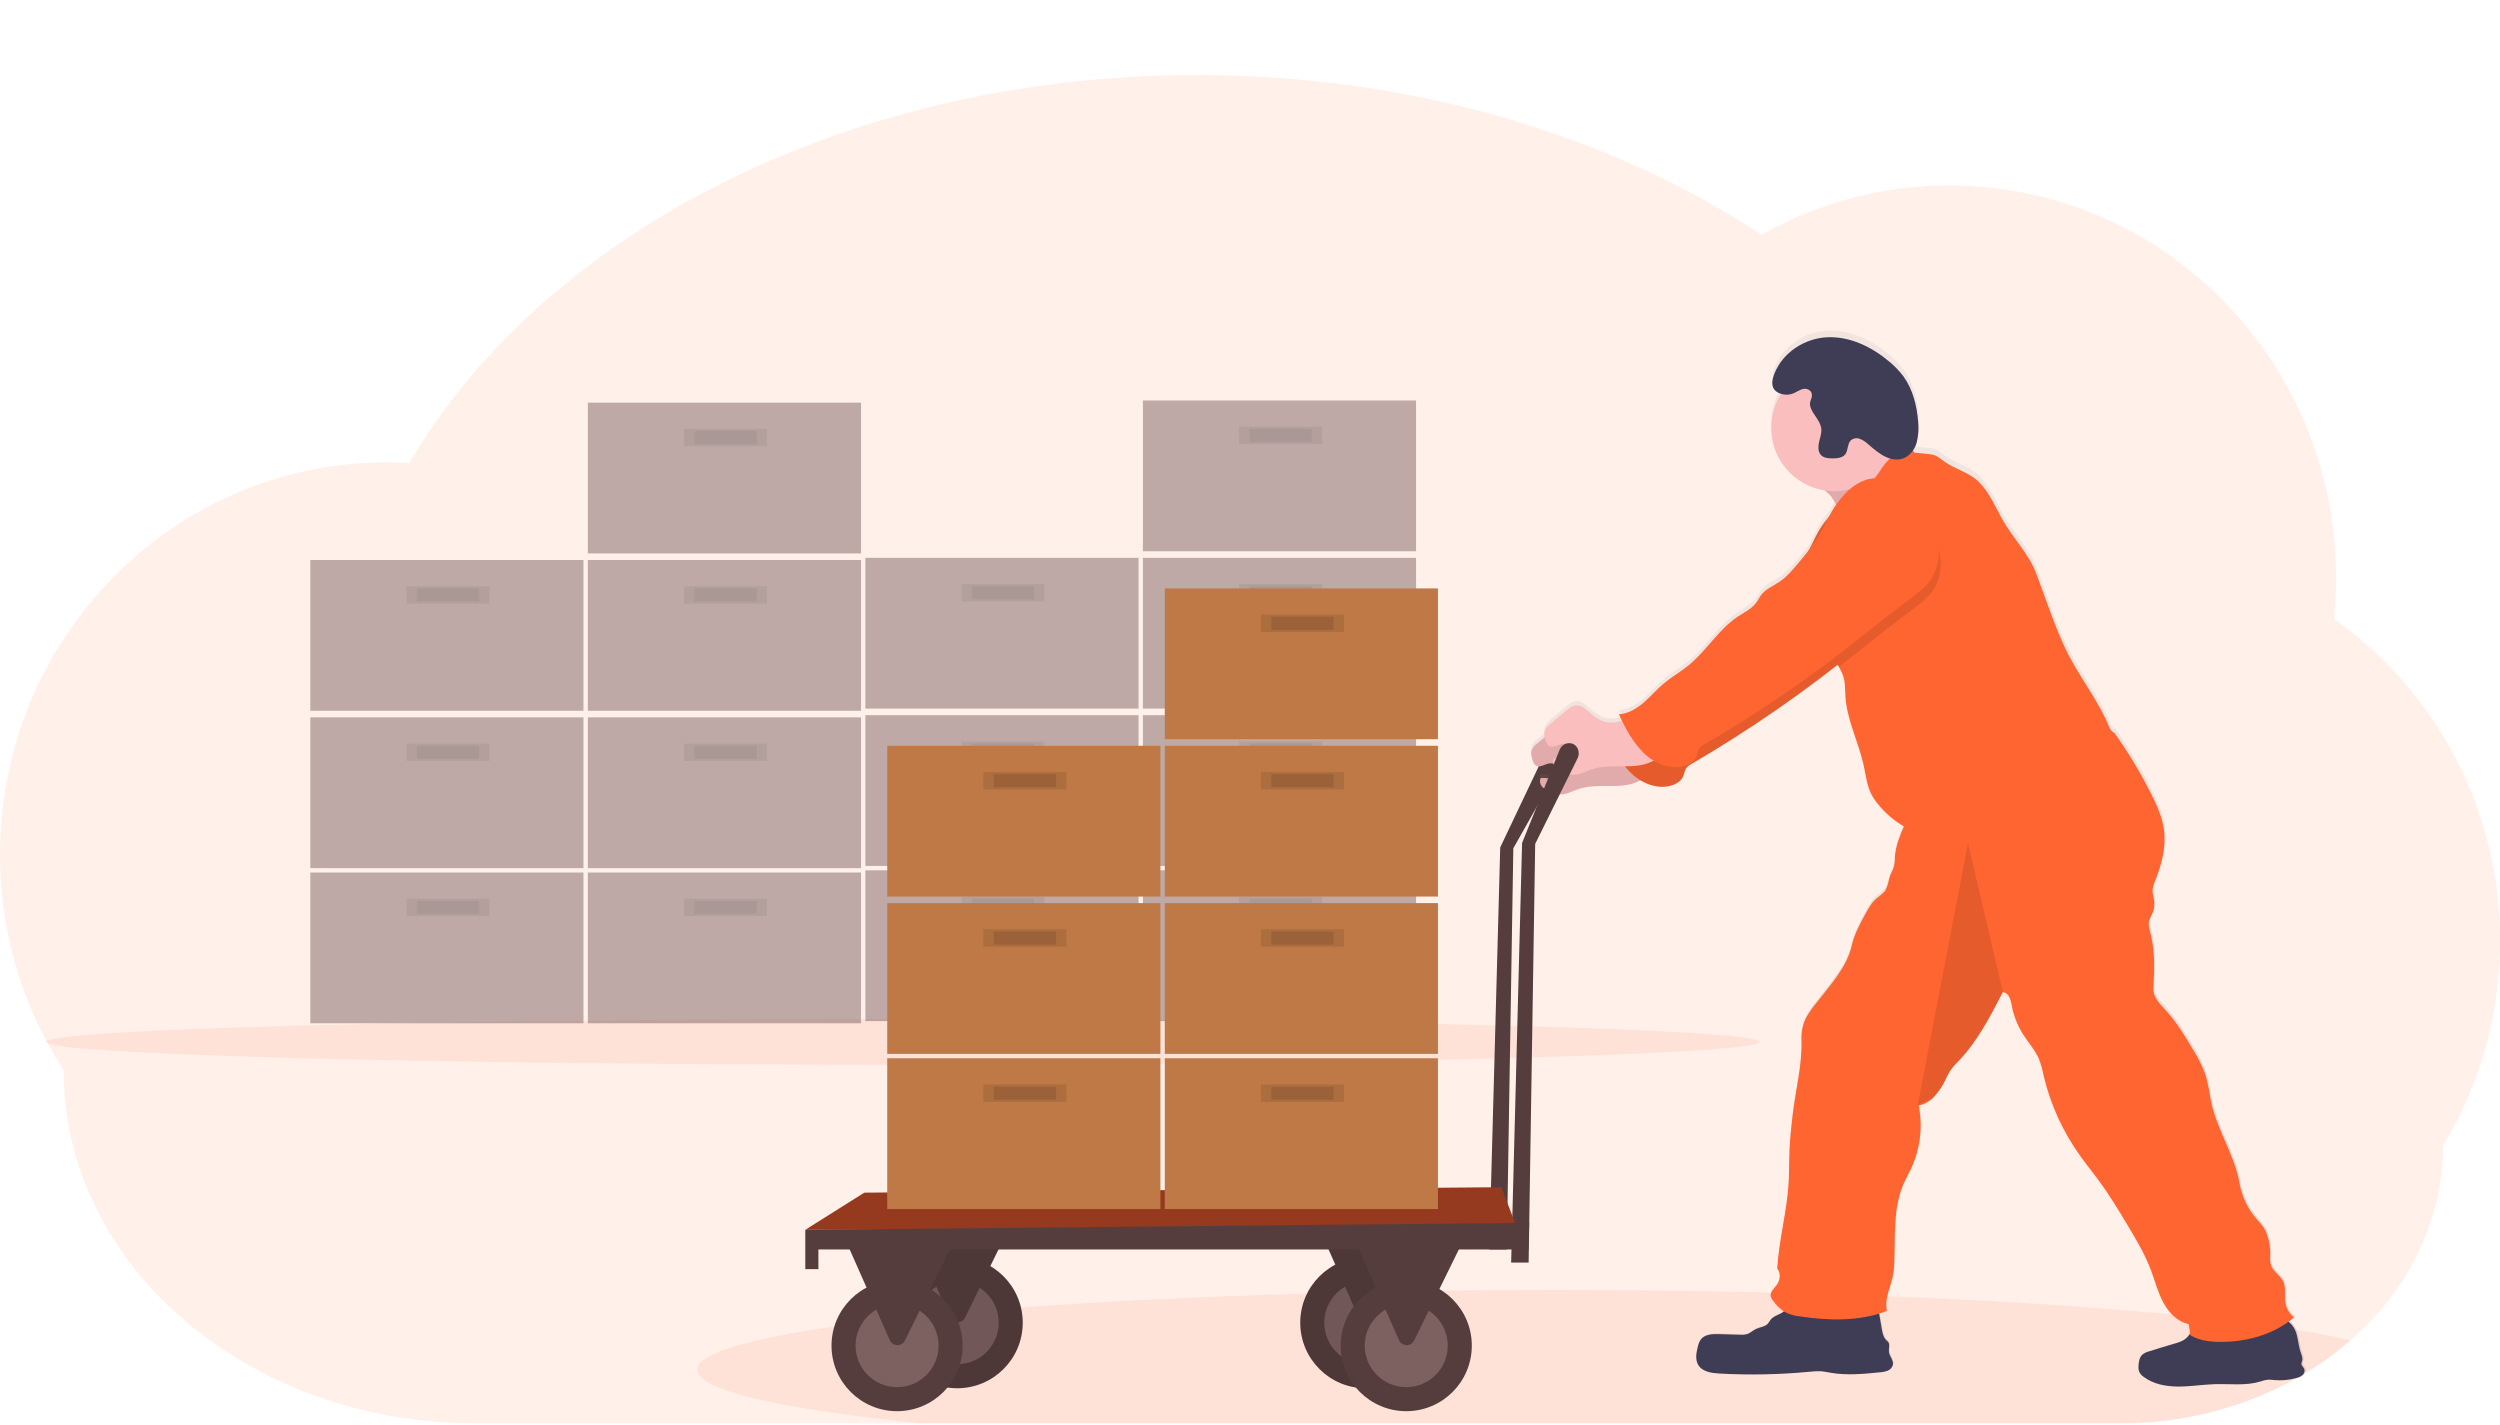 <svg width="1144" height="652" viewBox="0 0 1144 652" fill="none" xmlns="http://www.w3.org/2000/svg">
<g clip-path="url(#clip0)">
<path opacity="0.1" d="M1144 430.57C1144.06 463.666 1135.03 496.142 1117.88 524.45C1117.88 559.07 1101.74 590.45 1075.56 613.32C1069.01 619.047 1061.95 624.171 1054.48 628.63C1054.18 628.82 1053.87 629 1053.56 629.18C1053 629.51 1052.44 629.84 1051.87 630.18L1051.34 630.49C1026.56 644.301 998.629 651.473 970.26 651.31H217.17C165.24 651.31 118.23 633.23 84.17 604.01C50.11 574.79 29.12 534.35 29.12 489.75C10.047 460.381 -0.07 426.098 -2.97997e-06 391.08C-2.97997e-06 291.94 79.24 211.57 177 211.57C180.46 211.57 183.89 211.69 187.3 211.88C248.64 107.28 387 34.34 547.74 34.34C646.56 34.34 736.89 61.89 806.08 107.41C832.29 92.594 861.892 84.825 892 84.86C989.74 84.86 1069 165.23 1069 264.37C1068.99 270.643 1068.65 276.911 1068 283.15C1091.56 299.828 1110.76 321.928 1123.99 347.585C1137.22 373.242 1144.08 401.704 1144 430.57V430.57Z" fill="#FF6531"/>
<path opacity="0.1" d="M413 487.26C629.496 487.26 805 482.559 805 476.76C805 470.961 629.496 466.26 413 466.26C196.504 466.26 21 470.961 21 476.76C21 482.559 196.504 487.26 413 487.26Z" fill="#FF6531"/>
<g opacity="0.7">
<path opacity="0.7" d="M267 399.26H142V468.26H267V399.26Z" fill="#7D6161"/>
<path opacity="0.1" d="M224 411.26H186V419.26H224V411.26Z" fill="black"/>
<path opacity="0.1" d="M219.25 412.26H190.75V418.26H219.25V412.26Z" fill="black"/>
<path opacity="0.7" d="M394 399.26H269V468.26H394V399.26Z" fill="#7D6161"/>
<path opacity="0.1" d="M351 411.26H313V419.26H351V411.26Z" fill="black"/>
<path opacity="0.1" d="M346.25 412.26H317.75V418.26H346.25V412.26Z" fill="black"/>
<path opacity="0.7" d="M267 328.26H142V397.26H267V328.26Z" fill="#7D6161"/>
<path opacity="0.1" d="M224 340.26H186V348.26H224V340.26Z" fill="black"/>
<path opacity="0.1" d="M219.25 341.26H190.75V347.26H219.25V341.26Z" fill="black"/>
<path opacity="0.7" d="M394 328.26H269V397.26H394V328.26Z" fill="#7D6161"/>
<path opacity="0.1" d="M351 340.26H313V348.26H351V340.26Z" fill="black"/>
<path opacity="0.1" d="M346.25 341.26H317.75V347.26H346.25V341.26Z" fill="black"/>
<path opacity="0.7" d="M267 256.26H142V325.26H267V256.26Z" fill="#7D6161"/>
<path opacity="0.1" d="M224 268.26H186V276.26H224V268.26Z" fill="black"/>
<path opacity="0.1" d="M219.25 269.26H190.75V275.26H219.25V269.26Z" fill="black"/>
<path opacity="0.7" d="M394 256.26H269V325.26H394V256.26Z" fill="#7D6161"/>
<path opacity="0.1" d="M351 268.26H313V276.26H351V268.26Z" fill="black"/>
<path opacity="0.1" d="M346.25 269.26H317.75V275.26H346.25V269.26Z" fill="black"/>
<path opacity="0.7" d="M394 184.26H269V253.26H394V184.26Z" fill="#7D6161"/>
<path opacity="0.1" d="M351 196.26H313V204.26H351V196.26Z" fill="black"/>
<path opacity="0.1" d="M346.25 197.26H317.75V203.26H346.25V197.26Z" fill="black"/>
</g>
<g opacity="0.7">
<path opacity="0.7" d="M521 398.26H396V467.26H521V398.26Z" fill="#7D6161"/>
<path opacity="0.1" d="M478 410.26H440V418.26H478V410.26Z" fill="black"/>
<path opacity="0.1" d="M473.25 411.26H444.75V417.26H473.25V411.26Z" fill="black"/>
<path opacity="0.7" d="M648 398.26H523V467.26H648V398.26Z" fill="#7D6161"/>
<path opacity="0.1" d="M605 410.26H567V418.26H605V410.26Z" fill="black"/>
<path opacity="0.1" d="M600.25 411.26H571.75V417.26H600.25V411.26Z" fill="black"/>
<path opacity="0.7" d="M521 327.26H396V396.26H521V327.26Z" fill="#7D6161"/>
<path opacity="0.1" d="M478 339.26H440V347.26H478V339.26Z" fill="black"/>
<path opacity="0.1" d="M473.25 340.26H444.75V346.26H473.25V340.26Z" fill="black"/>
<path opacity="0.7" d="M648 327.26H523V396.26H648V327.26Z" fill="#7D6161"/>
<path opacity="0.1" d="M605 339.26H567V347.26H605V339.26Z" fill="black"/>
<path opacity="0.1" d="M600.25 340.26H571.75V346.26H600.25V340.26Z" fill="black"/>
<path opacity="0.7" d="M521 255.26H396V324.26H521V255.26Z" fill="#7D6161"/>
<path opacity="0.1" d="M478 267.26H440V275.26H478V267.26Z" fill="black"/>
<path opacity="0.1" d="M473.25 268.26H444.75V274.26H473.25V268.26Z" fill="black"/>
<path opacity="0.7" d="M648 255.26H523V324.26H648V255.26Z" fill="#7D6161"/>
<path opacity="0.1" d="M605 267.26H567V275.26H605V267.26Z" fill="black"/>
<path opacity="0.1" d="M600.25 268.26H571.75V274.26H600.25V268.26Z" fill="black"/>
<path opacity="0.7" d="M648 183.26H523V252.26H648V183.26Z" fill="#7D6161"/>
<path opacity="0.1" d="M605 195.26H567V203.26H605V195.26Z" fill="black"/>
<path opacity="0.1" d="M600.25 196.26H571.75V202.26H600.25V196.26Z" fill="black"/>
</g>
<path d="M717.36 342.01C717.278 341.252 717.007 340.528 716.572 339.902C716.137 339.277 715.552 338.77 714.87 338.43C714.296 338.185 713.679 338.059 713.055 338.058C712.431 338.057 711.813 338.181 711.239 338.424C710.664 338.666 710.144 339.022 709.709 339.47C709.275 339.918 708.935 340.448 708.71 341.03L686.5 387.76L681.5 571.76H689.5L692.5 388.17L716.94 344.91C717.382 344.012 717.529 342.997 717.36 342.01V342.01Z" fill="#563D3D"/>
<path opacity="0.1" d="M1075.56 613.32C1069.01 619.047 1061.95 624.171 1054.48 628.63C1054.36 628.794 1054.23 628.948 1054.09 629.09C1053.3 629.763 1052.35 630.236 1051.34 630.47V630.47C1026.56 644.281 998.629 651.453 970.26 651.29H420.44C357.44 644.81 319 636.22 319 626.79C319 619.48 342.08 612.67 381.82 606.97C385.94 606.37 390.237 605.79 394.71 605.23C397.463 604.883 400.28 604.55 403.16 604.23L408.05 603.66C411.677 603.247 415.4 602.843 419.22 602.45H419.53L423.53 602.05C426.91 601.7 430.36 601.37 433.88 601.05L436.44 600.82L442.97 600.24C447.21 599.86 451.543 599.497 455.97 599.15C459.643 598.863 463.377 598.577 467.17 598.29C505.63 595.44 549.97 593.29 598.22 591.9L612 591.43L616.64 591.33L626.44 591.11L630.37 591.03L634.5 590.95L637.44 590.9L651.24 590.68L658.33 590.58H659.78C676.547 590.38 693.627 590.277 711.02 590.27C745.4 590.27 778.74 590.68 810.51 591.46C828.75 591.9 846.433 592.46 863.56 593.14H863.72C913.1 595.08 957.3 597.94 993.88 601.49L994.55 601.56C1003.94 602.47 1012.83 603.44 1021.17 604.44C1029.02 605.38 1036.39 606.37 1043.23 607.38C1045.6 607.73 1047.9 608.09 1050.14 608.44L1050.71 608.54C1060.19 610.07 1068.51 611.63 1075.56 613.32Z" fill="#FF6531"/>
<path d="M1054.48 628.63C1054.36 628.794 1054.23 628.948 1054.09 629.09C1053.3 629.763 1052.35 630.236 1051.34 630.47V630.47C1049.32 631.037 1047.24 631.373 1045.14 631.47H1044.51C1043.31 631.51 1042.11 631.47 1040.92 631.35C1040.05 631.224 1039.17 631.167 1038.29 631.18H1038.17C1036.89 631.36 1035.63 631.671 1034.42 632.11C1031.71 632.852 1028.93 633.248 1026.12 633.29H1025.12C1021.98 633.29 1018.8 633.18 1015.65 633.2C1015.14 633.2 1014.65 633.2 1014.12 633.2C1008.72 633.34 1003.35 634.2 997.95 634.29H996.22C990.93 634.16 985.52 633.03 981.31 629.83C980.461 629.269 979.772 628.497 979.31 627.59C978.951 626.633 978.831 625.604 978.96 624.59C979.06 622.78 979.41 620.81 980.77 619.59C981.625 618.935 982.605 618.461 983.65 618.2C985.48 617.61 987.32 617.04 989.15 616.47C990.98 615.9 993.07 615.29 995.04 614.71L995.42 614.59L996.52 614.26L997.23 614.02C998.091 613.744 998.916 613.368 999.69 612.9C1000.71 612.255 1001.57 611.39 1002.22 610.37C1002.33 610.19 1002.45 610 1002.55 609.81C1002.65 609.62 1002.55 609.5 1002.48 609.34C1002.31 608.09 1002.18 606.81 1001.96 605.59C999.146 604.938 996.579 603.486 994.57 601.41C992.844 599.699 991.39 597.733 990.26 595.58C987.77 590.9 986.49 585.67 984.63 580.7C981.78 573.14 977.63 566.16 973.45 559.24C969.63 552.86 965.79 546.46 961.45 540.43C958.56 536.43 955.45 532.62 952.59 528.61C944.5 517.421 938.695 504.746 935.51 491.31C935.023 488.732 934.33 486.198 933.44 483.73C931.72 479.53 928.57 476.11 926.13 472.27C923.507 468.131 921.71 463.523 920.84 458.7C920.34 455.96 919.5 453 916.77 452.7L916.48 453.27C910.82 464.27 905.01 475.47 896.48 484.45C895.116 485.77 893.868 487.205 892.75 488.74C891.854 490.228 891.052 491.771 890.35 493.36C889 496.213 887.208 498.836 885.04 501.13C884.395 501.782 883.692 502.375 882.94 502.9C881.941 503.626 880.83 504.184 879.65 504.55V504.55C879.185 504.692 878.711 504.799 878.23 504.87C878.23 504.99 878.28 505.1 878.29 505.22C878.3 505.34 878.35 505.48 878.37 505.61C879.841 513.611 879.211 521.856 876.54 529.54C876.47 529.78 876.39 530.01 876.3 530.25C875.887 531.37 875.437 532.47 874.95 533.55C873.73 536.2 872.28 538.74 871.14 541.43C870.95 541.89 870.76 542.35 870.59 542.81C866.59 553.52 867.59 565.48 867.07 576.99C867.024 579.507 866.726 582.013 866.18 584.47C865.5 587.24 864.41 590.1 863.81 592.96C863.263 595.104 863.218 597.346 863.68 599.51L863.44 599.6C862.37 600 861.28 600.36 860.19 600.7V600.85C860.58 603.09 860.96 605.33 861.35 607.56C861.68 609.48 862.07 611.56 863.41 612.92C863.775 613.22 864.11 613.555 864.41 613.92C865.2 615.16 864.5 616.8 864.65 618.27C864.87 620.35 866.79 622.12 866.49 624.19C866.355 624.809 866.071 625.385 865.664 625.869C865.256 626.354 864.736 626.732 864.15 626.97C863.658 627.193 863.141 627.358 862.61 627.46L862.28 627.53C861.68 627.64 861.08 627.7 860.48 627.76C853.03 628.5 845.48 629.24 838.1 627.98C836.64 627.73 835.19 627.4 833.71 627.28C831.84 627.197 829.967 627.274 828.11 627.51C814.419 628.806 800.651 629.074 786.92 628.31C783.35 628.11 779.25 627.53 777.36 624.48C775.79 621.95 776.36 618.68 777.15 615.79C777.376 614.727 777.786 613.712 778.36 612.79C778.425 612.69 778.498 612.596 778.58 612.51C780.42 610.22 783.88 610.08 786.86 610.17L796.6 610.46C797.559 610.538 798.524 610.464 799.46 610.24C801.04 609.78 802.24 608.52 803.72 607.81C805.58 606.92 807.92 606.81 809.26 605.29L809.43 605.07C809.667 604.748 809.887 604.414 810.09 604.07C810.09 604 810.18 603.93 810.23 603.86C810.267 603.798 810.307 603.738 810.35 603.68C811.58 602.06 813.73 601.52 815.48 600.49C815.745 600.336 815.996 600.158 816.23 599.96L816.43 599.78C814.546 598.436 812.903 596.783 811.57 594.89C811.056 594.337 810.676 593.674 810.46 592.95C810.338 592.407 810.379 591.84 810.58 591.32C810.623 591.193 810.677 591.069 810.74 590.95L810.79 590.85C811.47 589.51 812.87 588.3 813.64 586.93C813.669 586.887 813.693 586.84 813.71 586.79C814.77 584.79 814.98 581.69 813.41 580.08C814.21 566.91 817.83 554.08 818.63 540.87C818.95 535.64 818.82 530.39 819.06 525.14C819.3 519.89 819.86 514.8 820.45 509.65C821.77 497.88 824.97 486.35 824.52 474.53C824.482 473.428 824.528 472.325 824.66 471.23C824.655 471.15 824.655 471.07 824.66 470.99C824.98 468.568 825.736 466.224 826.89 464.07C828.34 461.636 829.982 459.322 831.8 457.15C837.95 449.15 845.34 441.15 847.53 431.31C848.66 426.23 851.16 421.58 853.65 417.01C855.12 414.29 856.65 411.5 859 409.5C860.273 408.619 861.455 407.614 862.53 406.5C864.17 404.38 864.23 401.45 865.2 398.93C865.7 397.62 866.47 396.42 866.85 395.07C866.85 394.93 866.92 394.8 866.95 394.66C867.172 393.298 867.289 391.92 867.3 390.54C867.3 390.14 867.36 389.75 867.41 389.36C867.994 385.407 869.143 381.557 870.82 377.93C871.03 377.47 871.23 377 871.43 376.54C866.816 373.848 862.746 370.318 859.43 366.13C858.306 364.775 857.33 363.303 856.52 361.74C854.46 357.65 853.99 352.99 853.02 348.51C850.7 337.83 845.39 327.77 844.65 316.85C844.43 313.52 844.65 310.08 843.49 306.93C843.171 306.079 842.793 305.25 842.36 304.45C842.18 304.11 842.01 303.77 841.83 303.45L841.63 303.07L841.12 302.07L840.3 302.71C819.842 318.729 798.363 333.4 776 346.63L774.08 347.77C773.08 348.252 772.21 348.965 771.54 349.85C771.46 349.98 771.39 350.11 771.32 350.24C770.86 351.19 770.74 352.24 770.32 353.24C769.42 355.53 767.11 356.99 764.75 357.67C760.48 358.768 755.952 358.185 752.1 356.04C751.61 355.79 751.1 355.53 750.66 355.24C749.49 355.888 748.257 356.414 746.98 356.81C742.98 357.97 738.79 357.92 734.65 357.91C730.51 357.9 726.28 357.91 722.36 359.27C719.74 360.16 717.2 361.63 714.48 361.77C714.167 361.79 713.853 361.79 713.54 361.77C711.989 361.592 710.481 361.149 709.08 360.46L708.26 360.09C707.835 359.889 707.421 359.665 707.02 359.42C706.582 359.15 706.176 358.831 705.81 358.47C705.281 357.939 704.895 357.281 704.69 356.56C704.555 356.039 704.555 355.492 704.69 354.97C704.729 354.736 704.849 354.523 705.03 354.37C705.208 354.265 705.413 354.213 705.62 354.22C706.767 354.208 707.912 354.305 709.04 354.51C709.703 354.601 710.371 354.638 711.04 354.62H711.4C711.99 354.557 712.56 354.373 713.076 354.081C713.592 353.788 714.043 353.393 714.4 352.92C714.51 352.774 714.597 352.612 714.66 352.44V352.44C714.781 352.159 714.842 351.856 714.84 351.55C714.846 351.474 714.846 351.397 714.84 351.32C714.42 351.13 714 350.94 713.6 350.71C713.39 350.6 713.19 350.48 712.99 350.36L712.87 350.28C712.511 350.036 712.176 349.758 711.87 349.45C711.676 349.257 711.504 349.043 711.36 348.81C711.094 348.448 710.895 348.042 710.77 347.61V347.61C709.946 347.438 709.093 347.462 708.28 347.68C707.19 347.98 706.09 348.62 705.01 348.84C704.465 348.977 703.892 348.953 703.36 348.77C701.8 348.21 701.25 346.31 700.92 344.68C700.86 344.37 700.79 344.05 700.74 343.73C700.625 343.115 700.625 342.485 700.74 341.87C701.224 340.473 702.146 339.27 703.37 338.44L706.65 335.69L706.89 335.49C706.89 335.22 706.78 334.95 706.74 334.68C706.625 334.062 706.625 333.428 706.74 332.81C707.223 331.416 708.146 330.216 709.37 329.39L716.63 323.28C717.99 322.14 719.47 320.94 721.24 320.82C723.87 320.64 725.97 322.82 727.94 324.57C730.42 326.77 733.43 328.57 736.74 328.79C738.316 328.862 739.892 328.645 741.39 328.15L742.24 327.87C742.06 327.5 741.88 327.13 741.71 326.76C741.42 326.15 741.13 325.53 740.85 324.91C745.11 324.64 748.98 322.3 752.21 319.5C755.44 316.7 758.21 313.39 761.47 310.64C764.99 307.64 769.03 305.41 772.6 302.52C780.9 295.79 786.41 285.9 795.29 279.97C798.37 277.9 801.93 276.25 804.03 273.17C804.68 272.17 805.17 271.17 805.84 270.17C807.97 267.17 811.62 265.79 814.63 263.71C817.64 261.63 820.26 258.58 822.71 255.65C824.45 253.56 826.2 251.47 827.86 249.32C829.39 246.47 830.68 243.49 832.28 240.68C833.638 238.306 835.222 236.069 837.01 234C837.42 233.2 837.84 232.4 838.29 231.62C838.74 230.84 839.07 230.31 839.49 229.62C839.78 229.17 840.08 228.74 840.39 228.3C839.48 226.69 838.61 225.3 838.2 224.69L838 224.42C837.118 223.48 836.176 222.599 835.18 221.78C834.135 221.622 833.099 221.401 832.08 221.12C825.908 219.429 820.464 215.755 816.586 210.664C812.708 205.574 810.612 199.349 810.62 192.95C810.615 192.92 810.615 192.89 810.62 192.86C810.624 188.277 811.713 183.76 813.8 179.68C814.22 178.86 814.67 178.07 815.16 177.3C814.703 177.156 814.258 176.975 813.83 176.76C813.1 176.401 812.464 175.877 811.97 175.23C811.562 174.654 811.299 173.989 811.2 173.29C811.031 171.642 811.278 169.978 811.92 168.45C812.193 167.715 812.503 166.994 812.85 166.29C812.877 166.249 812.901 166.205 812.92 166.16C817.39 157.16 826.92 151.63 836.44 151.24C846.71 150.83 856.71 155.65 864.81 162.55C867.227 164.533 869.39 166.807 871.25 169.32C875.48 175.2 877.39 182.72 877.95 190.17C878.16 192.474 878.12 194.795 877.83 197.09C877.724 197.908 877.557 198.717 877.33 199.51C877.2 199.98 877.03 200.45 876.85 200.92C876.67 201.39 876.56 201.6 876.4 201.92V201.97C876.25 202.29 876.08 202.59 875.91 202.89L875.82 203.02L875.69 203.23C875.77 203.42 875.86 203.62 875.95 203.81C876.04 204 876.12 204.18 876.22 204.36H876.34C878.34 204.52 880.19 204.8 882.23 204.96C883.19 205.006 884.142 205.153 885.07 205.4C887.07 206 888.58 207.46 890.26 208.64C894.42 211.58 899.54 212.95 903.63 215.99C909.63 220.47 912.63 227.87 916.27 234.5C921.07 243.38 928.89 250.94 932.34 260.44C933.9 264.753 935.467 269.06 937.04 273.36C940.11 281.79 943.18 290.26 947.35 298.21C953.15 309.27 961 319.21 965.65 330.83C966.112 331.995 966.978 332.953 968.09 333.53C974.426 342.478 980.06 351.902 984.94 361.72C987.51 366.91 989.94 372.3 990.69 378.05C991.275 383.17 990.851 388.354 989.44 393.31C988.643 396.254 987.664 399.147 986.51 401.97C986.06 402.959 985.725 403.995 985.51 405.06C985.51 405.17 985.51 405.28 985.51 405.39C985.31 407.31 986.04 409.21 986.24 411.13C986.407 412.676 986.233 414.239 985.73 415.71C985.65 415.94 985.56 416.17 985.47 416.4C984.85 417.569 984.325 418.787 983.9 420.04C983.864 420.192 983.837 420.345 983.82 420.5C983.49 422.67 984.35 424.86 984.82 427.03C986.58 434.87 986.26 443.03 985.82 451.03C985.59 455.03 988.82 458.24 991.52 461.19C996.52 466.72 1000.43 473.19 1004.2 479.63C1006.26 482.899 1007.99 486.363 1009.37 489.97C1010.8 494.09 1011.37 498.45 1012.16 502.72C1014.71 515.92 1023.04 527.58 1025.3 540.81C1026.35 546.869 1029.02 552.53 1033.03 557.19C1034.24 558.438 1035.35 559.775 1036.36 561.19C1037.06 562.317 1037.61 563.527 1038.01 564.79C1038.99 567.731 1039.46 570.82 1039.38 573.92C1039.22 575.404 1039.31 576.904 1039.63 578.36C1040.57 581.43 1043.93 583.12 1045.32 586.01C1046.71 588.9 1045.75 592.6 1046.32 595.88C1046.77 598.525 1048.2 600.903 1050.32 602.54C1049.52 603.24 1048.68 603.88 1047.82 604.54C1048.62 605.158 1049.31 605.893 1049.89 606.72C1050.28 607.274 1050.62 607.867 1050.89 608.49C1052.21 611.56 1052.25 615.21 1053.33 618.49C1053.79 619.85 1054.44 621.29 1054.04 622.67C1053.87 623.065 1053.75 623.483 1053.7 623.91C1053.7 624.81 1054.64 625.4 1055 626.22C1055.13 626.632 1055.15 627.072 1055.06 627.494C1054.97 627.917 1054.77 628.309 1054.48 628.63V628.63Z" fill="url(#paint0_linear)"/>
<path d="M842.84 238.63C848.96 236.98 854.41 233.53 859.75 230.12L878.36 218.27C873.31 217.87 868.95 214.27 866.36 209.91C863.77 205.55 862.7 200.48 861.82 195.5C853.82 198.62 846.89 203.91 840.43 209.5C837.87 211.71 832.43 215.05 831.64 218.5C830.85 221.95 835.89 224.75 837.84 227.06C838.51 227.83 844.82 238.08 842.84 238.63Z" fill="#FBBEBE"/>
<path opacity="0.1" d="M842.84 238.63C848.96 236.98 854.41 233.53 859.75 230.12L878.36 218.27C873.31 217.87 868.95 214.27 866.36 209.91C863.77 205.55 862.7 200.48 861.82 195.5C853.82 198.62 846.89 203.91 840.43 209.5C837.87 211.71 832.43 215.05 831.64 218.5C830.85 221.95 835.89 224.75 837.84 227.06C838.51 227.83 844.82 238.08 842.84 238.63Z" fill="black"/>
<path d="M741.15 336.51C737.87 338.19 734.38 339.91 730.71 339.67C727.41 339.46 724.4 337.67 721.92 335.48C719.92 333.74 717.86 331.57 715.23 331.75C713.47 331.87 711.99 333.06 710.63 334.19L703.38 340.26C702.16 341.08 701.237 342.273 700.75 343.66C700.607 344.601 700.665 345.563 700.92 346.48C701.25 348.1 701.8 349.99 703.36 350.54C704.92 351.09 706.62 349.91 708.27 349.46C709.278 349.202 710.337 349.221 711.335 349.515C712.333 349.809 713.233 350.367 713.94 351.13C714.529 351.709 714.885 352.485 714.94 353.31C714.94 355.12 712.94 356.31 711.1 356.4C709.26 356.49 707.5 355.89 705.68 356C705.57 355.986 705.459 355.994 705.352 356.024C705.245 356.054 705.146 356.105 705.059 356.174C704.972 356.243 704.9 356.329 704.847 356.426C704.794 356.523 704.761 356.63 704.75 356.74C704.637 357.372 704.685 358.022 704.889 358.63C705.094 359.238 705.448 359.785 705.92 360.22C706.87 361.087 707.976 361.766 709.18 362.22C710.579 362.912 712.089 363.352 713.64 363.52C716.71 363.72 719.53 362.02 722.44 361.03C726.36 359.71 730.58 359.67 734.72 359.68C738.86 359.69 743.06 359.75 747.03 358.59C751 357.43 754.77 354.86 756.32 351.03C756.503 350.673 756.563 350.265 756.49 349.87C756.335 349.449 756.038 349.095 755.65 348.87C750.07 344.74 747.81 339.72 741.53 336.75L741.15 336.51Z" fill="#FBBEBE"/>
<path opacity="0.1" d="M741.15 336.51C737.87 338.19 734.38 339.91 730.71 339.67C727.41 339.46 724.4 337.67 721.92 335.48C719.92 333.74 717.86 331.57 715.23 331.75C713.47 331.87 711.99 333.06 710.63 334.19L703.38 340.26C702.16 341.08 701.237 342.273 700.75 343.66C700.607 344.601 700.665 345.563 700.92 346.48C701.25 348.1 701.8 349.99 703.36 350.54C704.92 351.09 706.62 349.91 708.27 349.46C709.278 349.202 710.337 349.221 711.335 349.515C712.333 349.809 713.233 350.367 713.94 351.13C714.529 351.709 714.885 352.485 714.94 353.31C714.94 355.12 712.94 356.31 711.1 356.4C709.26 356.49 707.5 355.89 705.68 356C705.57 355.986 705.459 355.994 705.352 356.024C705.245 356.054 705.146 356.105 705.059 356.174C704.972 356.243 704.9 356.329 704.847 356.426C704.794 356.523 704.761 356.63 704.75 356.74C704.637 357.372 704.685 358.022 704.889 358.63C705.094 359.238 705.448 359.785 705.92 360.22C706.87 361.087 707.976 361.766 709.18 362.22C710.579 362.912 712.089 363.352 713.64 363.52C716.71 363.72 719.53 362.02 722.44 361.03C726.36 359.71 730.58 359.67 734.72 359.68C738.86 359.69 743.06 359.75 747.03 358.59C751 357.43 754.77 354.86 756.32 351.03C756.503 350.673 756.563 350.265 756.49 349.87C756.335 349.449 756.038 349.095 755.65 348.87C750.07 344.74 747.81 339.72 741.53 336.75L741.15 336.51Z" fill="black"/>
<path d="M858.25 229.86C856.698 228.859 854.937 228.227 853.103 228.014C851.269 227.801 849.41 228.011 847.67 228.63C844.186 229.885 841.06 231.968 838.56 234.7C836.064 237.245 833.903 240.098 832.13 243.19C830.43 246.19 829.13 249.33 827.43 252.32C824.43 257.67 820.51 262.39 816.57 267.07C814.12 269.98 811.64 272.93 808.5 275.07C805.36 277.21 801.85 278.52 799.72 281.49C799.05 282.43 798.57 283.49 797.91 284.44C795.82 287.5 792.27 289.14 789.18 291.19C780.32 297.09 774.81 306.91 766.53 313.6C762.96 316.48 758.93 318.74 755.42 321.68C752.15 324.41 749.42 327.68 746.16 330.48C742.9 333.28 739.07 335.59 734.82 335.85C737.66 342.18 741.05 348.39 745.92 353.32C750.79 358.25 758.09 361.4 764.74 359.47C767.1 358.79 769.41 357.35 770.31 355.07C770.593 353.898 770.988 352.756 771.49 351.66C772.158 350.78 773.025 350.071 774.02 349.59C800.715 334.008 826.161 316.378 850.13 296.86C856.56 291.62 862.94 286.93 869.54 281.86C871.906 280.182 874.095 278.265 876.07 276.14C878.823 272.853 880.542 268.826 881.012 264.564C881.481 260.303 880.681 255.998 878.71 252.19C876.94 249.277 874.912 246.529 872.65 243.98C868.535 238.622 863.687 233.869 858.25 229.86V229.86Z" fill="#FF6531"/>
<path opacity="0.1" d="M858.25 229.86C856.698 228.859 854.937 228.227 853.103 228.014C851.269 227.801 849.41 228.011 847.67 228.63C844.186 229.885 841.06 231.968 838.56 234.7C836.064 237.245 833.903 240.098 832.13 243.19C830.43 246.19 829.13 249.33 827.43 252.32C824.43 257.67 820.51 262.39 816.57 267.07C814.12 269.98 811.64 272.93 808.5 275.07C805.36 277.21 801.85 278.52 799.72 281.49C799.05 282.43 798.57 283.49 797.91 284.44C795.82 287.5 792.27 289.14 789.18 291.19C780.32 297.09 774.81 306.91 766.53 313.6C762.96 316.48 758.93 318.74 755.42 321.68C752.15 324.41 749.42 327.68 746.16 330.48C742.9 333.28 739.07 335.59 734.82 335.85C737.66 342.18 741.05 348.39 745.92 353.32C750.79 358.25 758.09 361.4 764.74 359.47C767.1 358.79 769.41 357.35 770.31 355.07C770.593 353.898 770.988 352.756 771.49 351.66C772.158 350.78 773.025 350.071 774.02 349.59C800.715 334.008 826.161 316.378 850.13 296.86C856.56 291.62 862.94 286.93 869.54 281.86C871.906 280.182 874.095 278.265 876.07 276.14C878.823 272.853 880.542 268.826 881.012 264.564C881.481 260.303 880.681 255.998 878.71 252.19C876.94 249.277 874.912 246.529 872.65 243.98C868.535 238.622 863.687 233.869 858.25 229.86V229.86Z" fill="black"/>
<path d="M815.28 600.83C813.53 601.83 811.38 602.39 810.15 604.01C809.75 604.53 809.48 605.14 809.05 605.64C807.72 607.2 805.36 607.27 803.51 608.16C802.03 608.86 800.83 610.16 799.26 610.57C798.321 610.793 797.352 610.867 796.39 610.79L786.67 610.5C783.59 610.41 779.98 610.57 778.19 613.08C777.608 614 777.195 615.015 776.97 616.08C776.22 618.95 775.61 622.2 777.18 624.72C779.06 627.72 783.18 628.33 786.73 628.53C800.444 629.289 814.196 629.021 827.87 627.73C829.72 627.494 831.587 627.417 833.45 627.5C834.93 627.62 836.38 627.95 837.84 628.2C845.21 629.45 852.75 628.72 860.19 627.98C861.447 627.919 862.687 627.656 863.86 627.2C864.444 626.962 864.961 626.585 865.367 626.103C865.773 625.62 866.055 625.046 866.19 624.43C866.5 622.37 864.57 620.62 864.36 618.55C864.21 617.09 864.91 615.46 864.11 614.22C863.811 613.854 863.476 613.52 863.11 613.22C861.77 611.83 861.38 609.8 861.05 607.9L859.3 597.63C859.251 596.906 858.954 596.221 858.46 595.69C858.092 595.425 857.668 595.25 857.22 595.18C849.6 593.46 841.79 595.03 834.22 595.99C830.324 596.561 826.383 596.759 822.45 596.58C820.75 596.47 820.09 596.27 818.82 597.38C817.55 598.49 816.87 599.9 815.28 600.83Z" fill="#3F3D56"/>
<path d="M999.29 613.19C997.953 613.938 996.519 614.499 995.03 614.86C991.103 616.007 987.183 617.203 983.27 618.45C982.229 618.708 981.252 619.178 980.4 619.83C979.04 621.03 978.69 622.99 978.59 624.83C978.46 625.844 978.581 626.873 978.94 627.83C979.409 628.727 980.097 629.49 980.94 630.05C985.42 633.44 991.27 634.49 996.89 634.49C1002.51 634.49 1008.09 633.54 1013.71 633.39C1020.5 633.21 1027.47 634.17 1034 632.27C1035.25 631.809 1036.54 631.494 1037.86 631.33C1038.74 631.317 1039.61 631.373 1040.48 631.5C1043.98 631.846 1047.52 631.524 1050.9 630.55C1051.92 630.325 1052.87 629.854 1053.66 629.18C1054.05 628.839 1054.33 628.388 1054.47 627.885C1054.6 627.381 1054.58 626.85 1054.4 626.36C1054.04 625.55 1053.12 624.96 1053.11 624.07C1053.16 623.643 1053.27 623.225 1053.44 622.83C1053.85 621.46 1053.19 620.03 1052.73 618.68C1051.44 614.82 1051.65 610.38 1049.34 607.03C1047.03 603.68 1042.79 602.3 1038.76 601.77C1035.48 601.307 1032.15 601.402 1028.91 602.05C1025.26 602.83 1021.85 604.46 1018.27 605.5C1014.12 606.695 1009.77 607.105 1005.47 606.71C1002.61 606.47 1003.59 606.92 1002.62 609.32C1001.93 610.92 1000.77 612.271 999.29 613.19V613.19Z" fill="#3F3D56"/>
<path d="M839.5 224.76C855.516 224.76 868.5 211.776 868.5 195.76C868.5 179.744 855.516 166.76 839.5 166.76C823.484 166.76 810.5 179.744 810.5 195.76C810.5 211.776 823.484 224.76 839.5 224.76Z" fill="#FBBEBE"/>
<path d="M1049.74 602.82C1040.74 610.55 1028.59 613.93 1016.74 614.05C1011.74 614.1 1006.55 613.56 1002.29 610.97C1001.99 609.33 1001.87 607.56 1001.57 605.92C996.4 604.84 992.39 600.63 989.89 595.97C987.39 591.31 986.12 586.13 984.26 581.19C981.42 573.67 977.26 566.74 973.1 559.86C969.28 553.52 965.45 547.16 961.1 541.17C958.22 537.17 955.1 533.41 952.25 529.42C944.176 518.313 938.381 505.718 935.2 492.36C934.714 489.798 934.021 487.28 933.13 484.83C931.41 480.65 928.26 477.25 925.83 473.44C923.209 469.329 921.413 464.747 920.54 459.95C920.05 457.23 919.21 454.29 916.48 454.01C910.74 465.16 904.89 476.49 896.21 485.56C894.846 486.87 893.598 488.295 892.48 489.82C891.584 491.301 890.782 492.838 890.08 494.42C888.734 497.258 886.945 499.864 884.78 502.14C882.966 504.081 880.574 505.385 877.96 505.86C879.888 515.469 878.74 525.441 874.68 534.36C873.47 537 872.02 539.52 870.88 542.19C866.22 553.19 867.3 565.6 866.81 577.53C866.767 580.03 866.473 582.519 865.93 584.96C864.72 589.84 862.22 595.03 863.43 599.91C850.89 604.7 836.96 604.4 823.68 602.38C821.083 602.143 818.561 601.377 816.27 600.13C814.387 598.797 812.743 597.153 811.41 595.27C810.896 594.721 810.516 594.061 810.3 593.34C809.78 591.06 812.3 589.34 813.47 587.34C814.64 585.34 814.85 582.17 813.24 580.53C814.04 567.44 817.66 554.66 818.46 541.53C818.78 536.33 818.65 531.11 818.89 525.9C819.13 520.69 819.69 515.62 820.27 510.5C821.59 498.81 824.79 487.35 824.34 475.6C824.203 471.984 825.035 468.397 826.75 465.21C828.196 462.789 829.834 460.488 831.65 458.33C837.79 450.4 845.17 442.45 847.36 432.66C848.49 427.61 850.99 422.99 853.47 418.45C854.94 415.74 856.47 412.97 858.81 410.98C860.083 410.099 861.266 409.094 862.34 407.98C863.98 405.87 864.04 402.98 865.01 400.46C865.51 399.16 866.28 397.96 866.65 396.62C866.955 395.14 867.106 393.632 867.1 392.12C867.42 387.28 869.28 382.6 871.24 378.17C866.63 375.501 862.561 371.995 859.24 367.83C858.125 366.478 857.153 365.013 856.34 363.46C854.28 359.4 853.81 354.77 852.84 350.32C850.53 339.7 845.22 329.71 844.48 318.86C844.26 315.55 844.48 312.13 843.33 309C842.799 307.675 842.178 306.389 841.47 305.15C840.773 303.933 840.242 302.628 839.89 301.27C839.25 298.32 840.13 295.27 839.89 292.27C839.65 289.62 838.52 287.14 837.96 284.55C837.388 281.18 837.291 277.747 837.67 274.35C837.92 270.35 838.79 266.22 838.45 262.27C837.899 255.734 838.732 249.155 840.894 242.962C843.056 236.77 846.5 231.102 851 226.33L851.23 226.1C853.14 224.1 855.23 222.33 856.95 220.21C859.29 217.37 860.95 214.03 863.42 211.27C864.5 210.04 865.72 208.94 866.79 207.7C867.771 206.399 868.858 205.182 870.04 204.06C870.638 203.505 871.362 203.105 872.15 202.894C872.938 202.683 873.765 202.668 874.56 202.85C874.76 204.341 875.228 205.784 875.94 207.11C878.02 207.27 879.87 207.56 881.94 207.72C882.9 207.766 883.852 207.913 884.78 208.16C886.73 208.75 888.29 210.16 889.96 211.37C894.12 214.3 899.23 215.66 903.32 218.68C909.32 223.13 912.32 230.48 915.94 237.07C920.73 245.9 928.54 253.41 931.94 262.85L936.63 275.69C939.7 284.07 942.77 292.48 946.93 300.38C952.72 311.38 960.56 321.29 965.21 332.8C965.675 333.955 966.536 334.905 967.64 335.48C973.972 344.36 979.599 353.722 984.47 363.48C987.04 368.64 989.47 374 990.21 379.71C991.3 387.78 989.1 395.94 986.04 403.48C985.545 404.56 985.209 405.705 985.04 406.88C984.84 408.79 985.57 410.67 985.77 412.58C985.963 414.364 985.698 416.167 985 417.82C984.378 418.982 983.853 420.192 983.43 421.44C982.89 423.74 983.85 426.08 984.37 428.38C986.13 436.17 985.81 444.24 985.37 452.22C985.14 456.22 988.37 459.39 991.06 462.32C996.06 467.81 999.96 474.23 1003.73 480.64C1005.78 483.891 1007.51 487.334 1008.89 490.92C1010.32 495.01 1010.89 499.34 1011.68 503.59C1014.22 516.7 1022.54 528.29 1024.8 541.44C1025.85 547.464 1028.52 553.089 1032.52 557.71C1033.73 558.96 1034.84 560.297 1035.85 561.71C1036.54 562.832 1037.09 564.034 1037.49 565.29C1038.47 568.21 1038.94 571.28 1038.86 574.36C1038.7 575.834 1038.79 577.324 1039.11 578.77C1040.05 581.82 1043.41 583.5 1044.79 586.37C1046.17 589.24 1045.22 592.92 1045.79 596.18C1046.22 598.813 1047.63 601.185 1049.74 602.82V602.82Z" fill="#FF6531"/>
<path d="M747.15 327.51C743.87 329.19 740.38 330.91 736.71 330.67C733.41 330.46 730.4 328.67 727.92 326.48C725.92 324.74 723.86 322.57 721.23 322.75C719.47 322.87 717.99 324.06 716.63 325.19L709.38 331.26C708.16 332.08 707.237 333.273 706.75 334.66C706.607 335.601 706.665 336.563 706.92 337.48C707.25 339.1 707.8 340.99 709.36 341.54C710.92 342.09 712.62 340.91 714.27 340.46C715.278 340.202 716.337 340.221 717.335 340.515C718.333 340.809 719.233 341.367 719.94 342.13C720.529 342.709 720.885 343.485 720.94 344.31C720.94 346.12 718.94 347.31 717.1 347.4C715.26 347.49 713.5 346.89 711.68 347C711.57 346.986 711.459 346.994 711.352 347.024C711.245 347.054 711.146 347.105 711.059 347.174C710.972 347.243 710.9 347.329 710.847 347.426C710.794 347.523 710.761 347.63 710.75 347.74C710.637 348.372 710.685 349.022 710.889 349.63C711.094 350.238 711.448 350.785 711.92 351.22C712.87 352.087 713.976 352.766 715.18 353.22C716.579 353.912 718.089 354.352 719.64 354.52C722.71 354.72 725.53 353.02 728.44 352.03C732.36 350.71 736.58 350.67 740.72 350.68C744.86 350.69 749.06 350.75 753.03 349.59C757 348.43 760.77 345.86 762.32 342.03C762.503 341.673 762.563 341.265 762.49 340.87C762.335 340.449 762.038 340.095 761.65 339.87C756.07 335.74 753.81 330.72 747.53 327.75L747.15 327.51Z" fill="#FBBEBE"/>
<path d="M825.39 177.94C823.66 178.22 822.19 179.39 820.55 180.04C819.449 180.468 818.27 180.657 817.091 180.595C815.912 180.533 814.76 180.221 813.71 179.68C812.978 179.324 812.338 178.804 811.84 178.16C810.5 176.3 810.97 173.6 811.79 171.42C815.67 161.11 826.03 154.73 836.29 154.32C846.55 153.91 856.53 158.7 864.62 165.55C867.026 167.527 869.185 169.786 871.05 172.28C875.27 178.13 877.18 185.6 877.74 193C878.075 196.105 877.869 199.245 877.13 202.28C876.775 203.755 876.126 205.143 875.222 206.361C874.319 207.579 873.178 208.603 871.87 209.37C869.01 210.83 865.58 210.37 862.69 208.97C859.8 207.57 857.32 205.36 854.84 203.25C853.716 202.167 852.387 201.32 850.93 200.76C850.204 200.501 849.418 200.458 848.667 200.635C847.917 200.813 847.234 201.203 846.7 201.76C845.36 203.37 845.7 206.01 844.48 207.76C843.26 209.51 840.72 209.76 838.58 209.76C836.44 209.76 834.27 209.58 832.99 207.88C831.82 206.34 831.99 204.09 832.43 202.15C832.87 200.21 833.62 198.29 833.43 196.3C833.02 192.3 829.52 189.84 828.43 186.16C827.72 183.75 829.28 182.73 829.12 180.55C829 178.63 826.94 177.69 825.39 177.94Z" fill="#3F3D56"/>
<path opacity="0.1" d="M916.5 453.76V454.01C910.76 465.16 904.91 476.49 896.23 485.56C894.866 486.87 893.618 488.295 892.5 489.82C891.604 491.301 890.802 492.838 890.1 494.42C888.754 497.258 886.965 499.864 884.8 502.14L877.56 505.76L900.56 385.76L916.5 453.76Z" fill="black"/>
<path opacity="0.1" d="M883.07 272.14C881.095 274.265 878.906 276.182 876.54 277.86C869.94 282.86 863.54 287.58 857.13 292.86C851.963 297.067 846.723 301.187 841.41 305.22C840.713 304.003 840.182 302.698 839.83 301.34C839.19 298.39 840.07 295.34 839.83 292.34C839.59 289.69 838.46 287.21 837.9 284.62C837.328 281.25 837.231 277.817 837.61 274.42C837.86 270.42 838.73 266.29 838.39 262.34C837.837 255.788 838.674 249.193 840.847 242.988C843.02 236.782 846.48 231.105 851 226.33L851.23 226.1C852.306 225.474 853.446 224.965 854.63 224.58C856.374 223.969 858.235 223.766 860.069 223.988C861.903 224.21 863.662 224.85 865.21 225.86C870.647 229.869 875.495 234.622 879.61 239.98C881.872 242.529 883.9 245.277 885.67 248.19C887.646 251.994 888.453 256.297 887.991 260.558C887.528 264.819 885.816 268.849 883.07 272.14V272.14Z" fill="black"/>
<path d="M864.25 220.86C862.698 219.859 860.937 219.227 859.103 219.014C857.269 218.801 855.41 219.011 853.67 219.63C850.186 220.885 847.06 222.968 844.56 225.7C842.064 228.245 839.903 231.098 838.13 234.19C836.43 237.19 835.13 240.33 833.43 243.32C830.43 248.67 826.51 253.39 822.57 258.07C820.12 260.98 817.64 263.93 814.5 266.07C811.36 268.21 807.85 269.52 805.72 272.49C805.05 273.43 804.57 274.49 803.91 275.44C801.82 278.5 798.27 280.14 795.18 282.19C786.32 288.09 780.81 297.91 772.53 304.6C768.96 307.48 764.93 309.74 761.42 312.68C758.15 315.41 755.42 318.68 752.16 321.48C748.9 324.28 745.07 326.59 740.82 326.85C743.66 333.18 747.05 339.39 751.92 344.32C756.79 349.25 764.09 352.4 770.74 350.47C773.1 349.79 775.41 348.35 776.31 346.07C776.593 344.898 776.988 343.756 777.49 342.66C778.158 341.78 779.025 341.071 780.02 340.59C806.715 325.008 832.161 307.378 856.13 287.86C862.56 282.62 868.94 277.93 875.54 272.86C877.906 271.182 880.095 269.265 882.07 267.14C884.823 263.853 886.542 259.826 887.012 255.564C887.481 251.303 886.681 246.998 884.71 243.19C882.94 240.277 880.912 237.529 878.65 234.98C874.535 229.622 869.687 224.869 864.25 220.86V220.86Z" fill="#FF6531"/>
<g opacity="0.1">
<path opacity="0.1" d="M840.58 205.73C838.58 205.73 836.27 205.55 834.99 203.85C833.83 202.31 833.99 200.06 834.43 198.12C834.87 196.18 835.62 194.26 835.43 192.27C835.02 188.27 831.52 185.81 830.43 182.13C829.72 179.72 831.28 178.7 831.12 176.52C830.98 174.63 828.93 173.69 827.38 173.94C825.65 174.22 824.18 175.39 822.54 176.04C821.439 176.468 820.261 176.657 819.081 176.595C817.902 176.532 816.75 176.221 815.7 175.68C814.968 175.324 814.328 174.804 813.83 174.16C812.49 172.3 812.96 169.6 813.78 167.42C813.78 167.34 813.85 167.27 813.88 167.19C813.044 168.528 812.34 169.945 811.78 171.42C810.96 173.6 810.49 176.3 811.83 178.16C812.328 178.804 812.968 179.324 813.7 179.68C814.75 180.221 815.902 180.532 817.081 180.595C818.261 180.657 819.439 180.468 820.54 180.04C822.18 179.39 823.65 178.22 825.38 177.94C826.93 177.69 828.98 178.63 829.12 180.52C829.28 182.7 827.72 183.72 828.43 186.13C829.5 189.81 833 192.31 833.43 196.27C833.63 198.27 832.9 200.19 832.43 202.12C831.96 204.05 831.83 206.31 832.99 207.85C834.27 209.55 836.56 209.71 838.58 209.73C840.6 209.75 843.2 209.61 844.48 207.73C845.032 206.786 845.396 205.743 845.55 204.66C844.19 205.63 842.29 205.75 840.58 205.73Z" fill="black"/>
<path opacity="0.1" d="M873.87 205.37C871.01 206.83 867.58 206.37 864.69 204.97C861.8 203.57 859.32 201.36 856.84 199.25C855.716 198.166 854.387 197.32 852.93 196.76C852.204 196.501 851.418 196.458 850.667 196.635C849.917 196.813 849.234 197.203 848.7 197.76C848.021 198.764 847.592 199.916 847.45 201.12C847.97 200.813 848.55 200.622 849.15 200.558C849.75 200.494 850.357 200.56 850.93 200.75C852.387 201.31 853.716 202.156 854.84 203.24C857.32 205.35 859.84 207.57 862.69 208.96C865.54 210.35 869.01 210.82 871.87 209.36C874.399 207.879 876.243 205.461 877 202.63C876.178 203.769 875.108 204.706 873.87 205.37V205.37Z" fill="black"/>
</g>
<path d="M625 635.26C641.569 635.26 655 621.829 655 605.26C655 588.691 641.569 575.26 625 575.26C608.431 575.26 595 588.691 595 605.26C595 621.829 608.431 635.26 625 635.26Z" fill="#563D3D"/>
<path opacity="0.1" d="M625 635.26C641.569 635.26 655 621.829 655 605.26C655 588.691 641.569 575.26 625 575.26C608.431 575.26 595 588.691 595 605.26C595 621.829 608.431 635.26 625 635.26Z" fill="black"/>
<path d="M625 624.26C635.493 624.26 644 615.753 644 605.26C644 594.767 635.493 586.26 625 586.26C614.507 586.26 606 594.767 606 605.26C606 615.753 614.507 624.26 625 624.26Z" fill="#7D6161"/>
<path opacity="0.1" d="M625 624.26C635.493 624.26 644 615.753 644 605.26C644 594.767 635.493 586.26 625 586.26C614.507 586.26 606 594.767 606 605.26C606 615.753 614.507 624.26 625 624.26Z" fill="black"/>
<path d="M602 558.26L621.68 602.76C621.973 603.427 622.451 603.996 623.057 604.401C623.663 604.805 624.372 605.028 625.1 605.043C625.829 605.058 626.546 604.864 627.168 604.484C627.79 604.104 628.29 603.555 628.61 602.9L652 555.26L602 558.26Z" fill="#563D3D"/>
<path opacity="0.1" d="M602 558.26L621.68 602.76C621.973 603.427 622.451 603.996 623.057 604.401C623.663 604.805 624.372 605.028 625.1 605.043C625.829 605.058 626.546 604.864 627.168 604.484C627.79 604.104 628.29 603.555 628.61 602.9L652 555.26L602 558.26Z" fill="black"/>
<path d="M438 635.26C454.569 635.26 468 621.829 468 605.26C468 588.691 454.569 575.26 438 575.26C421.431 575.26 408 588.691 408 605.26C408 621.829 421.431 635.26 438 635.26Z" fill="#563D3D"/>
<path opacity="0.1" d="M438 635.26C454.569 635.26 468 621.829 468 605.26C468 588.691 454.569 575.26 438 575.26C421.431 575.26 408 588.691 408 605.26C408 621.829 421.431 635.26 438 635.26Z" fill="black"/>
<path d="M438 624.26C448.493 624.26 457 615.753 457 605.26C457 594.767 448.493 586.26 438 586.26C427.507 586.26 419 594.767 419 605.26C419 615.753 427.507 624.26 438 624.26Z" fill="#7D6161"/>
<path opacity="0.1" d="M438 624.26C448.493 624.26 457 615.753 457 605.26C457 594.767 448.493 586.26 438 586.26C427.507 586.26 419 594.767 419 605.26C419 615.753 427.507 624.26 438 624.26Z" fill="black"/>
<path d="M415 558.26L434.68 602.76C434.973 603.427 435.451 603.996 436.057 604.401C436.663 604.805 437.372 605.028 438.1 605.043C438.829 605.058 439.546 604.864 440.168 604.484C440.79 604.104 441.29 603.555 441.61 602.9L465 555.26L415 558.26Z" fill="#563D3D"/>
<path opacity="0.1" d="M415 558.26L434.68 602.76C434.973 603.427 435.451 603.996 436.057 604.401C436.663 604.805 437.372 605.028 438.1 605.043C438.829 605.058 439.546 604.864 440.168 604.484C440.79 604.104 441.29 603.555 441.61 602.9L465 555.26L415 558.26Z" fill="black"/>
<path d="M722.36 344.01C722.278 343.252 722.007 342.528 721.572 341.902C721.137 341.277 720.552 340.77 719.87 340.43C719.296 340.185 718.679 340.059 718.055 340.058C717.431 340.057 716.813 340.181 716.239 340.424C715.664 340.666 715.144 341.022 714.709 341.47C714.275 341.918 713.935 342.448 713.71 343.03L696.5 385.76L691.5 577.76H699.5L702.5 386.17L721.94 346.91C722.382 346.012 722.529 344.997 722.36 344.01V344.01Z" fill="#563D3D"/>
<path d="M368.5 562.76L395.5 545.76L687 543.26L694.5 562.76H368.5Z" fill="#953A1E"/>
<path d="M368.5 580.76V562.76L699.78 559.56L699.46 571.76H374.5V580.76H368.5Z" fill="#563D3D"/>
<path d="M410.5 645.76C427.069 645.76 440.5 632.329 440.5 615.76C440.5 599.191 427.069 585.76 410.5 585.76C393.931 585.76 380.5 599.191 380.5 615.76C380.5 632.329 393.931 645.76 410.5 645.76Z" fill="#563D3D"/>
<path d="M410.5 634.76C420.993 634.76 429.5 626.253 429.5 615.76C429.5 605.267 420.993 596.76 410.5 596.76C400.007 596.76 391.5 605.267 391.5 615.76C391.5 626.253 400.007 634.76 410.5 634.76Z" fill="#7D6161"/>
<path d="M387.5 568.76L407.18 613.26C407.473 613.927 407.951 614.496 408.557 614.901C409.163 615.305 409.872 615.528 410.6 615.543C411.329 615.558 412.046 615.364 412.668 614.984C413.29 614.604 413.79 614.055 414.11 613.4L437.5 565.76L387.5 568.76Z" fill="#563D3D"/>
<path d="M643.5 645.76C660.069 645.76 673.5 632.329 673.5 615.76C673.5 599.191 660.069 585.76 643.5 585.76C626.931 585.76 613.5 599.191 613.5 615.76C613.5 632.329 626.931 645.76 643.5 645.76Z" fill="#563D3D"/>
<path d="M643.5 634.76C653.993 634.76 662.5 626.253 662.5 615.76C662.5 605.267 653.993 596.76 643.5 596.76C633.007 596.76 624.5 605.267 624.5 615.76C624.5 626.253 633.007 634.76 643.5 634.76Z" fill="#7D6161"/>
<path d="M620.5 568.76L640.18 613.26C640.473 613.927 640.951 614.496 641.557 614.901C642.163 615.305 642.872 615.528 643.6 615.543C644.329 615.558 645.046 615.364 645.668 614.984C646.29 614.604 646.79 614.055 647.11 613.4L670.5 565.76L620.5 568.76Z" fill="#563D3D"/>
<path d="M531 484.26H406V553.26H531V484.26Z" fill="#BF7946"/>
<path opacity="0.1" d="M488 496.26H450V504.26H488V496.26Z" fill="black"/>
<path opacity="0.1" d="M483.25 497.26H454.75V503.26H483.25V497.26Z" fill="black"/>
<path d="M658 484.26H533V553.26H658V484.26Z" fill="#BF7946"/>
<path opacity="0.1" d="M615 496.26H577V504.26H615V496.26Z" fill="black"/>
<path opacity="0.1" d="M610.25 497.26H581.75V503.26H610.25V497.26Z" fill="black"/>
<path d="M531 413.26H406V482.26H531V413.26Z" fill="#BF7946"/>
<path opacity="0.1" d="M488 425.26H450V433.26H488V425.26Z" fill="black"/>
<path opacity="0.1" d="M483.25 426.26H454.75V432.26H483.25V426.26Z" fill="black"/>
<path d="M658 413.26H533V482.26H658V413.26Z" fill="#BF7946"/>
<path opacity="0.1" d="M615 425.26H577V433.26H615V425.26Z" fill="black"/>
<path opacity="0.1" d="M610.25 426.26H581.75V432.26H610.25V426.26Z" fill="black"/>
<path d="M531 341.26H406V410.26H531V341.26Z" fill="#BF7946"/>
<path opacity="0.1" d="M488 353.26H450V361.26H488V353.26Z" fill="black"/>
<path opacity="0.1" d="M483.25 354.26H454.75V360.26H483.25V354.26Z" fill="black"/>
<path d="M658 341.26H533V410.26H658V341.26Z" fill="#BF7946"/>
<path opacity="0.1" d="M615 353.26H577V361.26H615V353.26Z" fill="black"/>
<path opacity="0.1" d="M610.25 354.26H581.75V360.26H610.25V354.26Z" fill="black"/>
<path d="M658 269.26H533V338.26H658V269.26Z" fill="#BF7946"/>
<path opacity="0.1" d="M615 281.26H577V289.26H615V281.26Z" fill="black"/>
<path opacity="0.1" d="M610.25 282.26H581.75V288.26H610.25V282.26Z" fill="black"/>
</g>
<defs>
<linearGradient id="paint0_linear" x1="877.83" y1="634.4" x2="877.83" y2="151.26" gradientUnits="userSpaceOnUse">
<stop stop-color="#808080" stop-opacity="0.25"/>
<stop offset="0.54" stop-color="#808080" stop-opacity="0.12"/>
<stop offset="1" stop-color="#808080" stop-opacity="0.1"/>
</linearGradient>
<clipPath id="clip0">
<rect width="1144" height="651.26" fill="white"/>
</clipPath>
</defs>
</svg>
